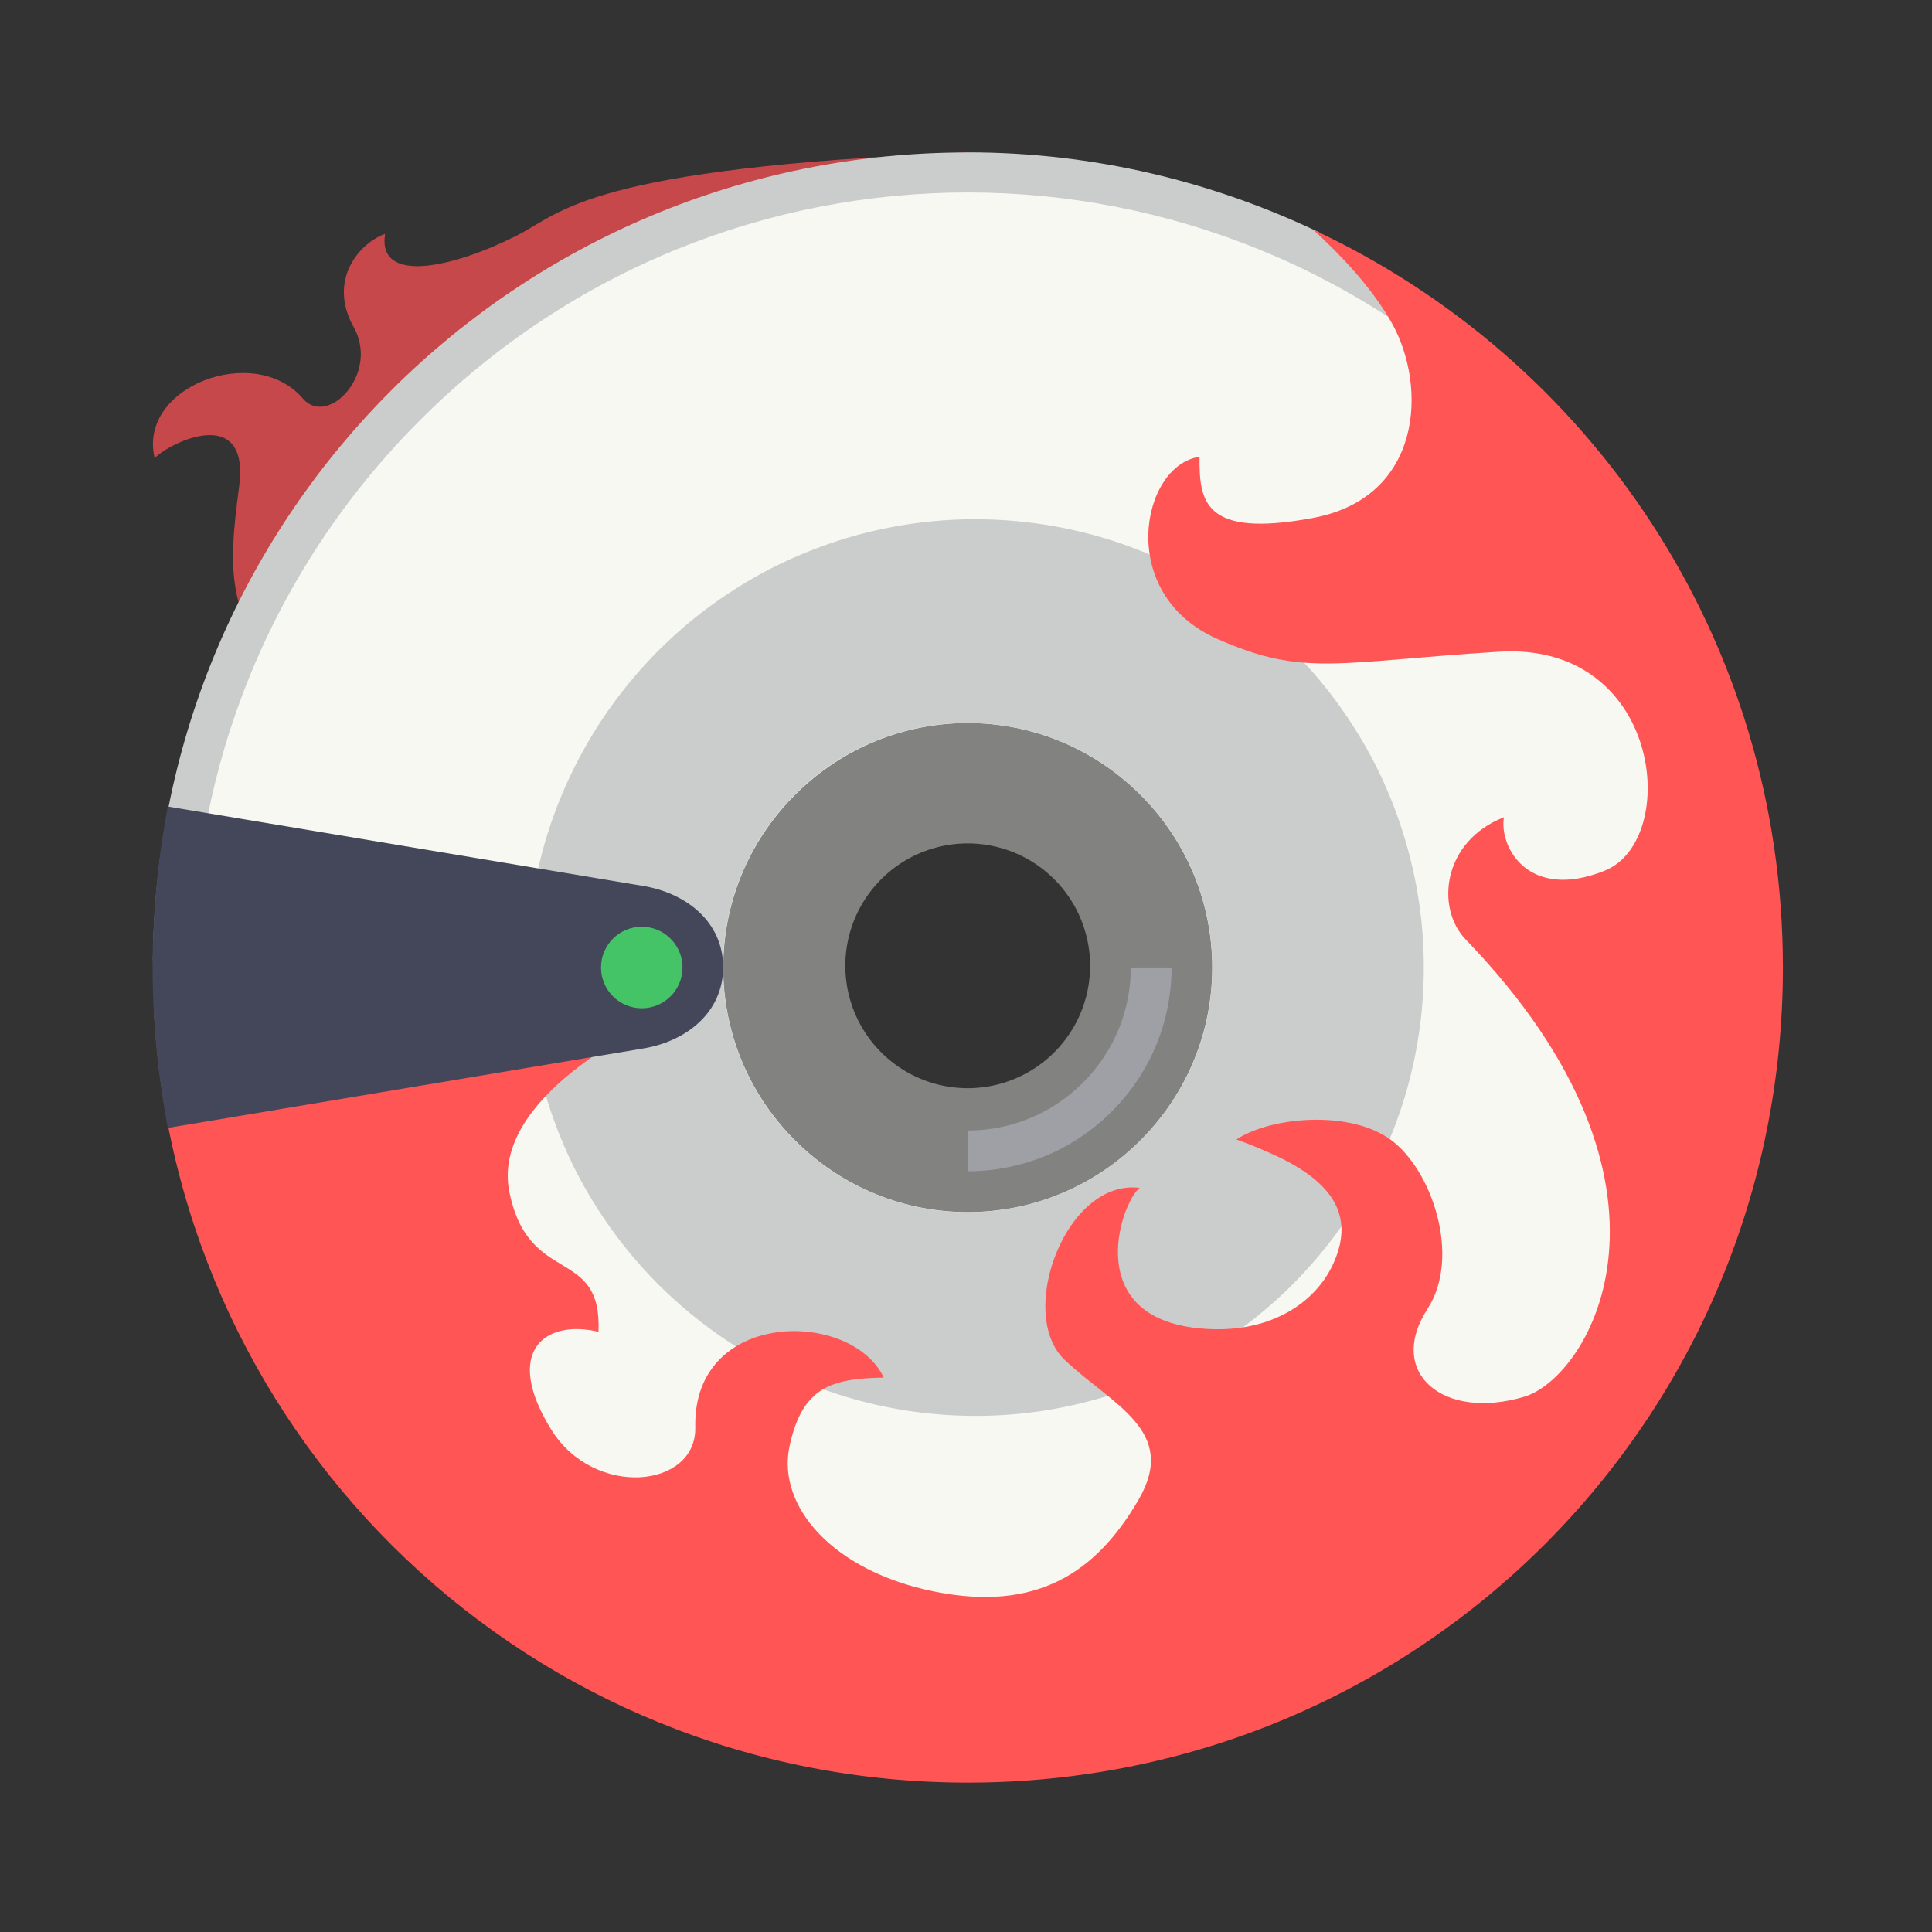 <?xml version="1.0" encoding="UTF-8" standalone="no"?>
<svg
   width="64"
   height="64"
   version="1.1"
   viewBox="0 0 64 64"
   id="svg40"
   sodipodi:docname="k3b.svg"
   inkscape:version="1.2.2 (b0a8486541, 2022-12-01)"
   xmlns:inkscape="http://www.inkscape.org/namespaces/inkscape"
   xmlns:sodipodi="http://sodipodi.sourceforge.net/DTD/sodipodi-0.dtd"
   xmlns="http://www.w3.org/2000/svg"
   xmlns:svg="http://www.w3.org/2000/svg">
  <rect x="0" y="0" width="64" height="64" fill="#333333" stroke="none"/>
  <sodipodi:namedview
     id="namedview42"
     pagecolor="#505050"
     bordercolor="#eeeeee"
     borderopacity="1"
     inkscape:showpageshadow="0"
     inkscape:pageopacity="0"
     inkscape:pagecheckerboard="0"
     inkscape:deskcolor="#505050"
     showgrid="false"
     inkscape:zoom="15.921875"
     inkscape:cx="29.895976"
     inkscape:cy="32.031403"
     inkscape:window-width="2560"
     inkscape:window-height="1361"
     inkscape:window-x="0"
     inkscape:window-y="0"
     inkscape:window-maximized="1"
     inkscape:current-layer="svg40" />
  <defs
     id="defs12">
    <linearGradient
       id="b"
       x1="389.57"
       x2="427.57"
       gradientTransform="matrix(.707 .707 -.707 .707 105.48 -635.28)"
       gradientUnits="userSpaceOnUse">
      <stop
         stop-color="#f8f8f2"
         offset="0"
         id="stop2" />
      <stop
         stop-color="#eff0f1"
         offset="1"
         id="stop4" />
    </linearGradient>
    <linearGradient
       id="a"
       x1="394.57"
       x2="422.73"
       y1="509.8"
       y2="537.95"
       gradientTransform="translate(-384.57,-499.8)"
       gradientUnits="userSpaceOnUse">
      <stop
         stop-color="#e5e7e8"
         offset="0"
         id="stop7" />
      <stop
         stop-color="#dcdee0"
         offset="1"
         id="stop9" />
    </linearGradient>
  </defs>
  <g
     transform="matrix(1.35 0 0 1.35 -519.51 -675.08)"
     id="g38">
    <path
       transform="translate(384.57,499.8)"
       d="m24 17c-1.788 0-3.576 0.685-4.945 2.055-2.74 2.74-2.74 7.151 0 9.891s7.151 2.74 9.891 0 2.74-7.151 0-9.891c-1.37-1.37-3.158-2.055-4.945-2.055m-2e-3 3.955a3.003 3.003 0 0 1 3.002 3.004 3.003 3.003 0 0 1-3.002 3.002 3.003 3.003 0 0 1-3.004-3.002 3.003 3.003 0 0 1 3.004-3.004"
       fill="#f8f8f2"
       opacity=".4"
       stroke-opacity=".55"
       stroke-width="6.361"
       id="path14" />
    <path
       d="m408.57 503.8c-9.315 0.382-9.927 1.46-11.07 2.041-1.537 0.778-3.427 1.216-3.229-0.043-0.654 0.239-1.407 1.15-0.769 2.29s-0.637 2.468-1.25 1.749c-1.175-1.375-4.055-0.296-3.635 1.463 0.414-0.414 2.341-1.319 2.073 0.701s-0.401 3.568 1.653 4.945 10.02-0.016 10.02-0.016z"
       fill="#e04b4e"
       fill-rule="evenodd"
       stroke-width=".741"
       id="path16"
       style="fill:#c7484a" />
    <g
       stroke-opacity=".55"
       stroke-width="6.361"
       id="g24">
      <path
         transform="translate(384.57,499.8)"
         d="m24 4c-11.03 0-19.913 8.838-19.996 19.846l1.123 0.023 4.684 12.02 10.166 5.922 11.4-0.707 7.779-5.48 3.623-12.02-2.121-8.662-6.189-7.631-1.563-1.156-0.266-0.186c-2.616-1.251-5.537-1.971-8.641-1.971m0 5c8.31 0 15 6.69 15 15s-6.69 15-15 15-15-6.69-15-15 6.69-15 15-15"
         fill="url(#a)"
         id="path18"
         style="fill:#cbcccc" />
      <path
         transform="translate(384.57,499.8)"
         d="m24 4.982c-4.857 0-9.714 1.861-13.436 5.582-7.443 7.443-7.443 19.428 0 26.871s19.428 7.443 26.871 0 7.443-19.428 0-26.871c-3.721-3.721-8.579-5.582-13.436-5.582m0 13.02c1.532 0 3.064 0.588 4.238 1.762 2.348 2.348 2.348 6.128 0 8.477-2.348 2.348-6.128 2.348-8.477 0-2.348-2.348-2.348-6.128 0-8.477 1.174-1.174 2.706-1.762 4.238-1.762"
         fill="url(#b)"
         id="path20"
         style="fill:#f8f8f2" />
      <path
         transform="translate(384.57,499.8)"
         d="m24.188 13a11 11 0 0 0-0.779 0.027 11 11 0 0 0-1.09 0.133 11 11 0 0 0-1.074 0.24 11 11 0 0 0-1.043 0.348 11 11 0 0 0-1.004 0.447 11 11 0 0 0-0.953 0.549 11 11 0 0 0-0.895 0.639 11 11 0 0 0-0.826 0.727 11 11 0 0 0-0.748 0.805 11 11 0 0 0-0.666 0.875 11 11 0 0 0-0.574 0.938 11 11 0 0 0-0.479 0.99 11 11 0 0 0-0.379 1.033 11 11 0 0 0-0.271 1.065 11 11 0 0 0-0.164 1.086 11 11 0 0 0-0.055 1.1 11 11 0 0 0 0.027 0.779 11 11 0 0 0 0.133 1.09 11 11 0 0 0 0.242 1.074 11 11 0 0 0 0.346 1.043 11 11 0 0 0 0.447 1.004 11 11 0 0 0 0.549 0.953 11 11 0 0 0 0.641 0.895 11 11 0 0 0 0.725 0.826 11 11 0 0 0 0.805 0.748 11 11 0 0 0 0.875 0.666 11 11 0 0 0 0.938 0.574 11 11 0 0 0 0.99 0.479 11 11 0 0 0 1.033 0.379 11 11 0 0 0 1.064 0.271 11 11 0 0 0 1.086 0.164 11 11 0 0 0 1.1 0.055 11 11 0 0 0 0.779-0.027 11 11 0 0 0 1.09-0.133 11 11 0 0 0 1.074-0.242 11 11 0 0 0 1.043-0.346 11 11 0 0 0 1.004-0.447 11 11 0 0 0 0.953-0.549 11 11 0 0 0 0.895-0.641 11 11 0 0 0 0.826-0.725 11 11 0 0 0 0.748-0.805 11 11 0 0 0 0.666-0.875 11 11 0 0 0 0.574-0.938 11 11 0 0 0 0.479-0.99 11 11 0 0 0 0.379-1.033 11 11 0 0 0 0.271-1.064 11 11 0 0 0 0.164-1.086 11 11 0 0 0 0.055-1.1 11 11 0 0 0-0.027-0.779 11 11 0 0 0-0.133-1.09 11 11 0 0 0-0.242-1.074 11 11 0 0 0-0.346-1.043 11 11 0 0 0-0.447-1.004 11 11 0 0 0-0.549-0.953 11 11 0 0 0-0.639-0.895 11 11 0 0 0-0.727-0.826 11 11 0 0 0-0.805-0.748 11 11 0 0 0-0.875-0.666 11 11 0 0 0-0.938-0.574 11 11 0 0 0-0.99-0.479 11 11 0 0 0-1.033-0.379 11 11 0 0 0-1.065-0.271 11 11 0 0 0-1.086-0.164 11 11 0 0 0-1.1-0.055m-0.192 4.998c1.533 0 3.064 0.585 4.244 1.76 2.348 2.352 2.348 6.135 0 8.482-2.351 2.351-6.13 2.351-8.484 0-2.349-2.347-2.349-6.13 0-8.482 1.175-1.175 2.707-1.76 4.24-1.76"
         fill="#cbcccc"
         id="path22" />
    </g>
    <g
       fill-rule="evenodd"
       stroke-width=".741"
       id="g28">
      <path
         transform="translate(384.57,499.8)"
         d="m32.467 5.887c0.626 0.575 1.438 1.404 1.939 2.301 0.875 1.563 0.75 4.281-1.938 4.781s-2.79-0.415-2.781-1.5c-1.429 0.197-2.068 3.364 0.438 4.469 2.125 0.938 2.906 0.563 6.906 0.313s4.469 4.625 2.594 5.375-2.591-0.587-2.469-1.313c-1.503 0.587-1.686 2.224-0.938 3 5.847 6.06 3.043 10.739 1.438 11.219-1.989 0.594-3.391-0.584-2.375-2.156 0.828-1.281 0.113-3.394-0.893-4.143-1.01-0.748-2.96-0.569-3.795-0.014 1.204 0.455 2.969 1.156 2.5 2.719-0.362 1.207-1.548 1.967-3.03 1.938-3.379-0.066-2.309-3.119-1.844-3.469-1.816-0.225-3.03 3.089-1.844 4.219 1.166 1.112 2.805 1.733 1.813 3.438-1.041 1.788-2.5 2.75-5 2.25s-3.875-2.094-3.563-3.563c0.313-1.469 1.042-1.665 2.313-1.688-0.792-1.679-4.688-1.688-4.625 1.219 0.032 1.501-2.481 1.748-3.531 0.063-1.188-1.906-0.183-2.722 1.156-2.406 0.09-2.122-1.719-1.094-2.188-3.438s3.438-4.125 3.438-4.125l-12.154-0.242c0.584 10.548 9.268 18.867 19.967 18.867 11.08 0 20-8.92 20-20 0-8.05-4.715-14.934-11.533-18.11"
         fill="#ed5d44"
         stroke-width=".741"
         id="path26"
         style="fill:#ff5555" />
    </g>
    <g
       color="#282a36"
       stroke-linejoin="round"
       stroke-width="2.222"
       id="g34">
      <path
         d="m388.94 519.85c-0.241 1.277-0.373 2.594-0.373 3.943s0.132 2.666 0.373 3.943l11.627-1.943c1.095-0.168 2-0.892 2-2s-0.905-1.832-2-2z"
         fill="#3f4144"
         id="path30"
         style="fill:#44475a" />
      <circle
         cx="400.57"
         cy="523.8"
         r="1"
         fill="#27ae60"
         stroke-linecap="round"
         id="circle32"
         style="fill:#44c367" />
    </g>
    <path
       d="m412.57 523.8c0 1.022-0.391 2.043-1.174 2.826s-1.804 1.174-2.826 1.174v1c1.277 0 2.555-0.488 3.533-1.467 0.978-0.978 1.467-2.256 1.467-3.533z"
       fill="#9ea0a6"
       stroke-opacity=".55"
       stroke-width="6.361"
       id="path36" />
  </g>
</svg>
